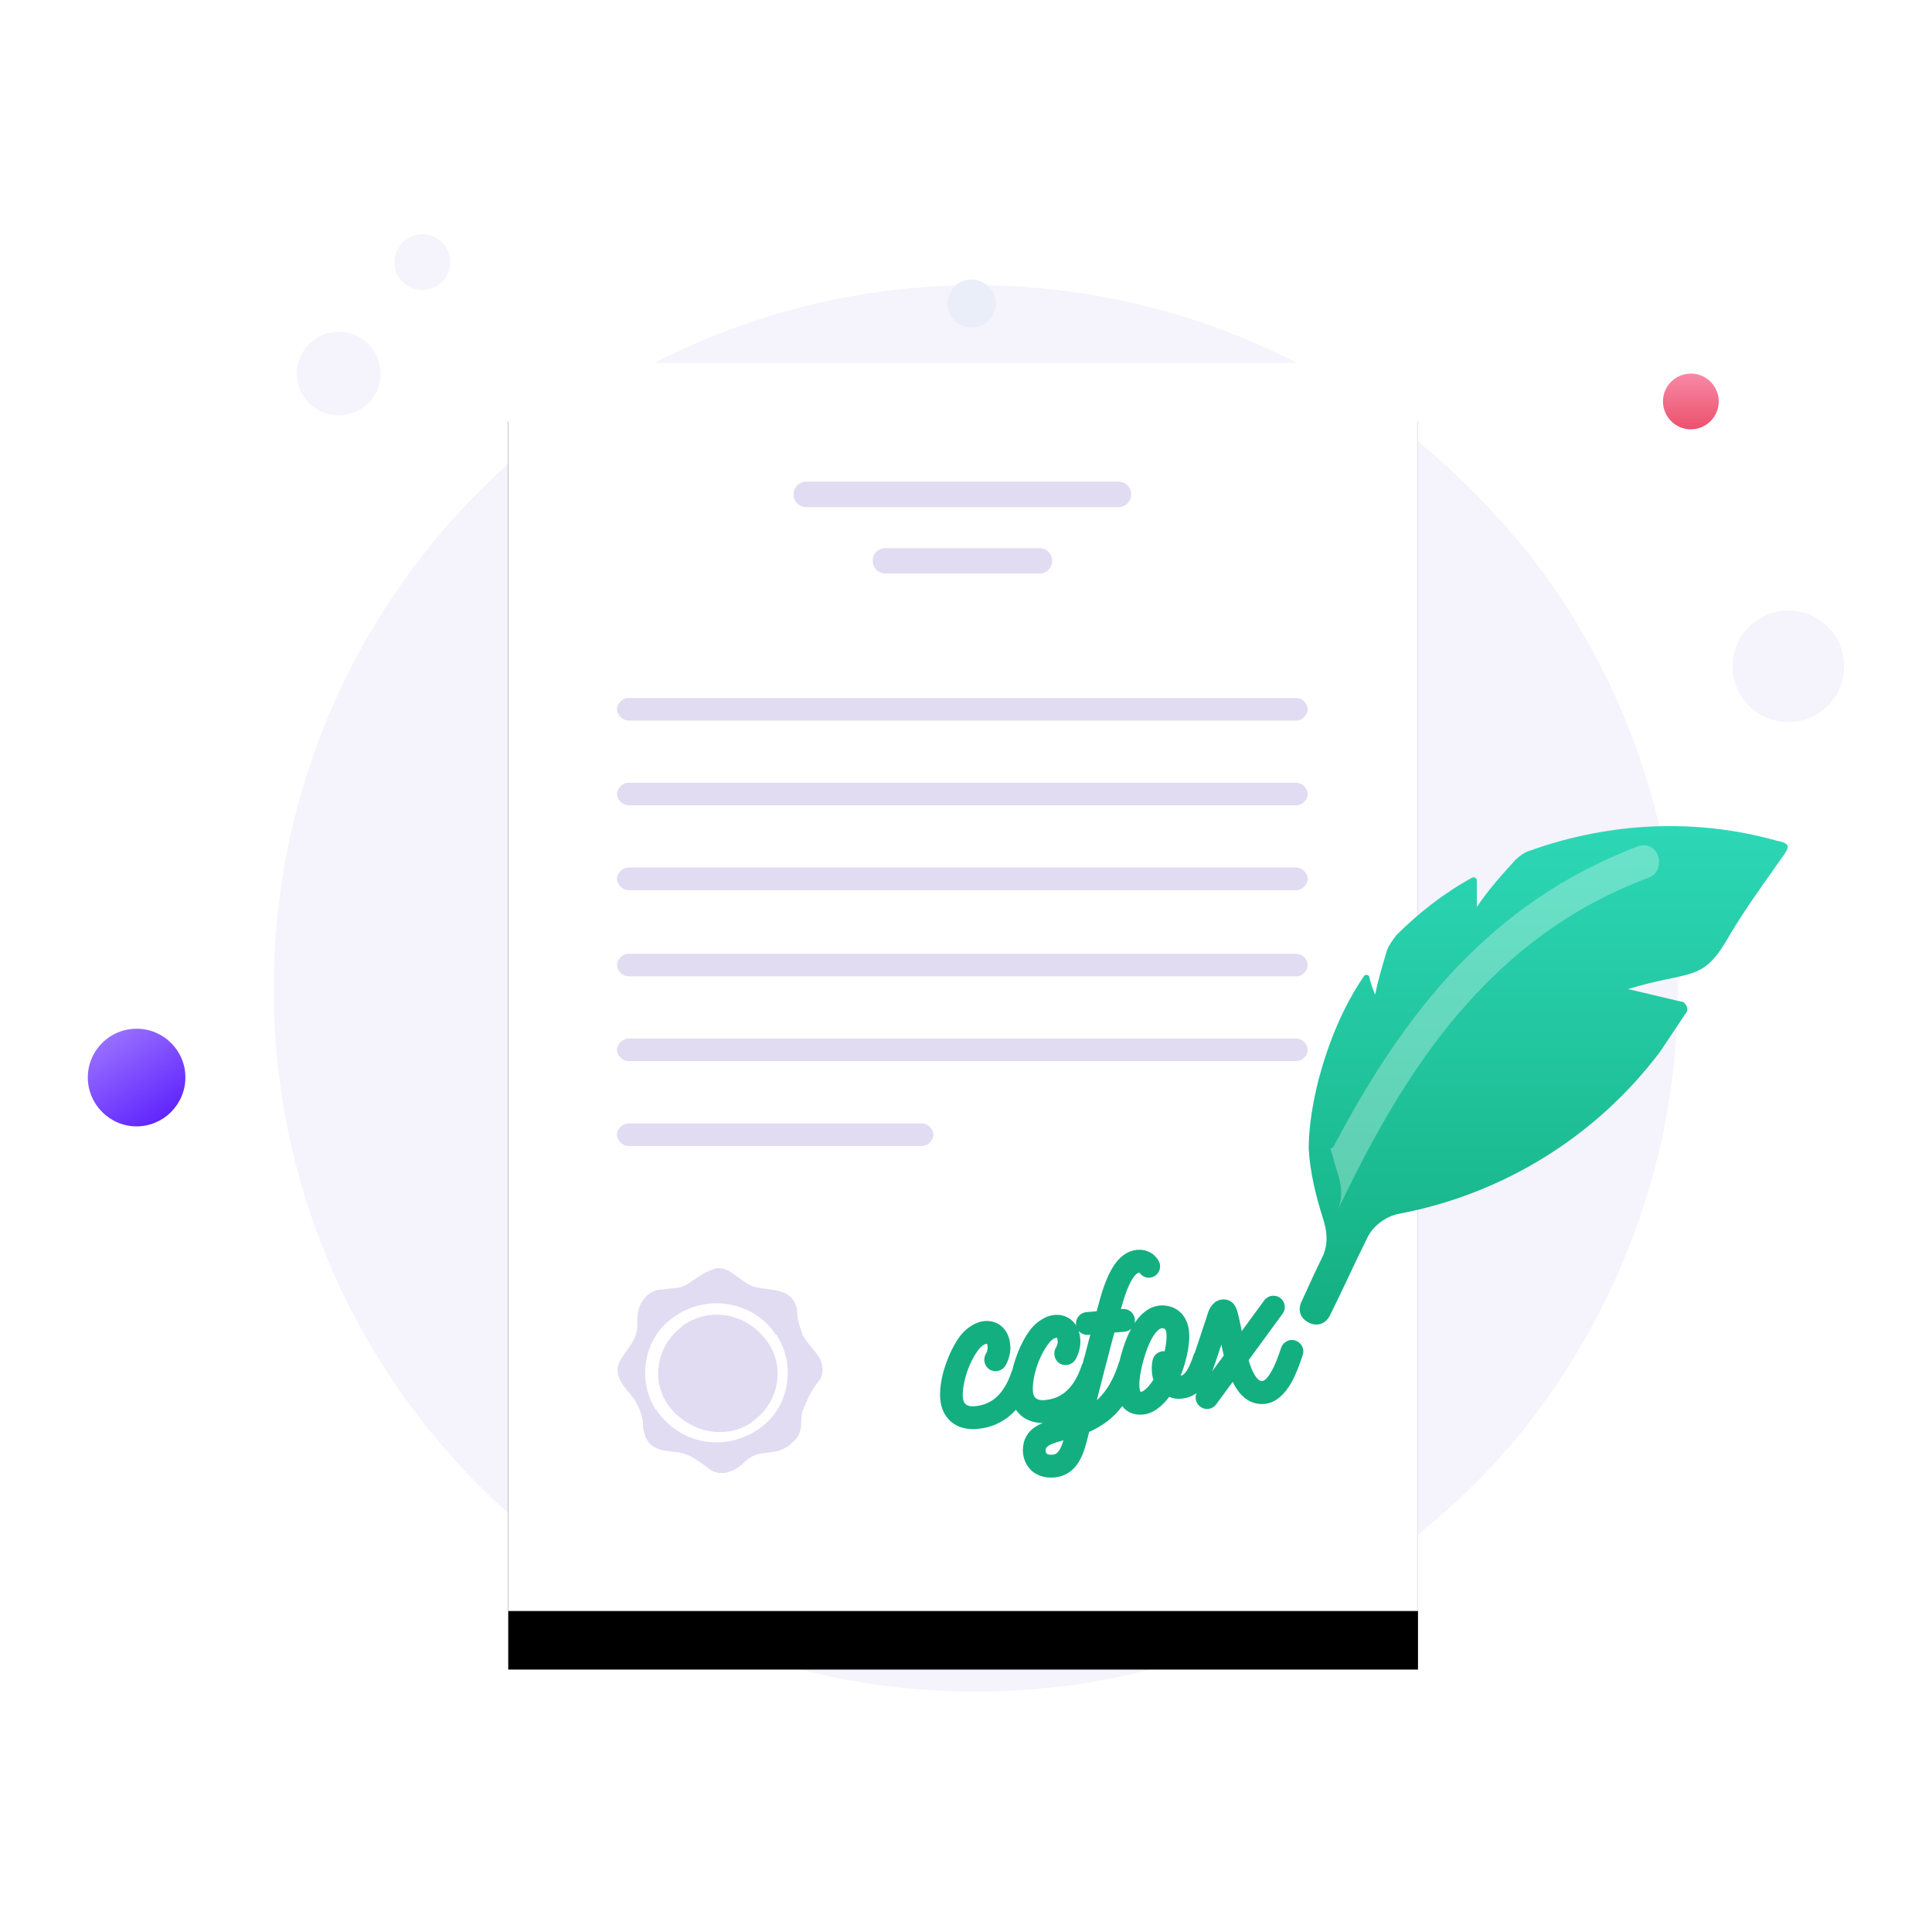 <?xml version="1.0" encoding="UTF-8"?>
<svg width="132px" height="132px" viewBox="0 0 132 132" version="1.1" xmlns="http://www.w3.org/2000/svg" xmlns:xlink="http://www.w3.org/1999/xlink">
    <!-- Generator: Sketch 63.1 (92452) - https://sketch.com -->
    <desc>Created with Sketch.</desc>
    <defs>
        <linearGradient x1="23.281%" y1="9.124%" x2="78.837%" y2="92.468%" id="linearGradient-1">
            <stop stop-color="#966EFF" offset="0%"></stop>
            <stop stop-color="#6024FD" offset="100%"></stop>
        </linearGradient>
        <linearGradient x1="50%" y1="0%" x2="50%" y2="100%" id="linearGradient-2">
            <stop stop-color="#F789A6" offset="0%"></stop>
            <stop stop-color="#EC516D" offset="100%"></stop>
        </linearGradient>
        <polygon id="path-3" points="90.881 8.794 28.724 8.794 28.724 94.07 90.881 94.07"></polygon>
        <filter x="-41.8%" y="-25.8%" width="183.7%" height="161.0%" filterUnits="objectBoundingBox" id="filter-4">
            <feOffset dx="0" dy="4" in="SourceAlpha" result="shadowOffsetOuter1"></feOffset>
            <feGaussianBlur stdDeviation="8" in="shadowOffsetOuter1" result="shadowBlurOuter1"></feGaussianBlur>
            <feColorMatrix values="0 0 0 0 0.416   0 0 0 0 0.271   0 0 0 0 1  0 0 0 0.2 0" type="matrix" in="shadowBlurOuter1"></feColorMatrix>
        </filter>
        <linearGradient x1="50%" y1="0%" x2="50%" y2="100%" id="linearGradient-5">
            <stop stop-color="#2DD8B7" offset="0%"></stop>
            <stop stop-color="#14AF81" offset="100%"></stop>
        </linearGradient>
    </defs>
    <g id="首页&amp;登录&amp;注册&amp;忘记密码" stroke="none" strokeWidth="1" fill="none" fillRule="evenodd">
        <g id="Home_完成注册" transform="translate(-1304, -160)">
            <g id="编组-22">
                <g id="编组-9" transform="translate(1170, 120)">
                    <g id="编组-3" transform="translate(134, 40)">
                        <rect id="矩形" x="0" y="0" width="132" height="132"></rect>
                        <g id="19" transform="translate(6, 16)">
                            <g id="47">
                                <path d="M108.64,51.575 C108.64,62.489 104.972,72.537 98.891,80.651 C95.61,84.994 91.46,88.756 86.828,91.756 C79.299,96.679 70.323,99.575 60.671,99.575 C34.129,99.575 12.702,78.041 12.702,51.575 C12.702,25.022 34.129,3.489 60.671,3.489 C70.323,3.489 79.299,6.384 86.828,11.213 C91.46,14.203 95.513,18.07 98.891,22.413 C105.069,30.527 108.64,40.67 108.64,51.575 Z" id="Path" fill="#F5F3FB" fillRule="nonzero"></path>
                                <path d="M18.026,12.238 C19.526,11.758 20.347,10.14 19.859,8.636 C19.372,7.133 17.761,6.319 16.26,6.809 C14.759,7.29 13.939,8.908 14.426,10.411 C14.914,11.904 16.526,12.729 18.026,12.238 Z" id="Path" fill="#F5F3FB" fillRule="nonzero"></path>
                                <path d="M23.446,3.717 C24.447,3.396 24.994,2.313 24.668,1.319 C24.343,0.313 23.269,-0.228 22.268,0.092 C21.268,0.424 20.721,1.496 21.046,2.49 C21.372,3.496 22.446,4.049 23.446,3.717 Z" id="Path" fill="#F5F3FB" fillRule="nonzero"></path>
                                <path d="M3.333,60.957 C5.173,60.957 6.667,59.448 6.667,57.611 C6.667,55.775 5.173,54.286 3.333,54.286 C1.492,54.286 0,55.775 0,57.611 C0,59.448 1.492,60.957 3.333,60.957 Z" id="Path" fill="url(#linearGradient-1)" fillRule="nonzero"></path>
                                <path d="M118.76,32.336 C120.313,30.911 120.422,28.508 119.003,26.955 C117.583,25.402 115.174,25.293 113.621,26.707 C112.068,28.132 111.959,30.535 113.378,32.088 C114.798,33.651 117.207,33.76 118.76,32.336 Z" id="Path" fill="#F5F3FB" fillRule="nonzero"></path>
                                <path d="M109.523,13.333 C110.576,13.333 111.429,12.478 111.429,11.423 C111.429,10.379 110.576,9.524 109.523,9.524 C108.472,9.524 107.619,10.379 107.619,11.423 C107.619,12.478 108.472,13.333 109.523,13.333 Z" id="Path" fill="url(#linearGradient-2)"></path>
                                <path d="M60.382,6.384 C61.288,6.384 62.022,5.651 62.022,4.746 C62.022,3.832 61.288,3.098 60.382,3.098 C59.475,3.098 58.741,3.832 58.741,4.746 C58.741,5.651 59.475,6.384 60.382,6.384 Z" id="Path" fill="#EAEEF9" fillRule="nonzero"></path>
                                <g id="Path" fillRule="nonzero">
                                    <use fill="black" fill-opacity="1" filter="url(#filter-4)" xlink:href="#path-3"></use>
                                    <use fill="#FFFFFF" xlink:href="#path-3"></use>
                                </g>
                                <path d="M36.928,33.232 C36.542,33.232 36.155,32.841 36.155,32.46 C36.155,32.07 36.542,31.689 36.928,31.689 L82.58,31.689 C82.967,31.689 83.352,32.07 83.352,32.46 C83.352,32.841 82.967,33.232 82.58,33.232 L36.928,33.232 Z" id="Path" fill="#E1DCF2" fillRule="nonzero"></path>
                                <path d="M36.928,39.022 C36.542,39.022 36.155,38.641 36.155,38.251 C36.155,37.87 36.542,37.479 36.928,37.479 L82.58,37.479 C82.967,37.479 83.352,37.87 83.352,38.251 C83.352,38.641 82.967,39.022 82.58,39.022 L36.928,39.022 Z" id="Path" fill="#E1DCF2" fillRule="nonzero"></path>
                                <path d="M36.928,44.822 C36.542,44.822 36.155,44.432 36.155,44.041 C36.155,43.66 36.542,43.27 36.928,43.27 L82.58,43.27 C82.967,43.27 83.352,43.66 83.352,44.041 C83.352,44.432 82.967,44.822 82.58,44.822 L36.928,44.822 Z" id="Path" fill="#E1DCF2" fillRule="nonzero"></path>
                                <path d="M36.928,50.708 C36.542,50.708 36.155,50.327 36.155,49.937 C36.155,49.546 36.542,49.165 36.928,49.165 L82.58,49.165 C82.967,49.165 83.352,49.546 83.352,49.937 C83.352,50.327 82.967,50.708 82.58,50.708 L36.928,50.708 Z" id="Path" fill="#E1DCF2" fillRule="nonzero"></path>
                                <path d="M36.928,56.498 C36.542,56.498 36.155,56.117 36.155,55.727 C36.155,55.346 36.542,54.956 36.928,54.956 L82.58,54.956 C82.967,54.956 83.352,55.346 83.352,55.727 C83.352,56.117 82.967,56.498 82.58,56.498 L36.928,56.498 Z" id="Path" fill="#E1DCF2" fillRule="nonzero"></path>
                                <path d="M36.928,62.298 C36.542,62.298 36.155,61.908 36.155,61.527 C36.155,61.137 36.542,60.756 36.928,60.756 L57.004,60.756 C57.39,60.756 57.775,61.137 57.775,61.527 C57.775,61.908 57.39,62.298 57.004,62.298 L36.928,62.298 Z" id="Path" fill="#E1DCF2" fillRule="nonzero"></path>
                                <path d="M70.419,18.651 L49.089,18.651 C48.607,18.651 48.22,18.26 48.22,17.775 C48.22,17.298 48.607,16.908 49.089,16.908 L70.419,16.908 C70.902,16.908 71.288,17.298 71.288,17.775 C71.288,18.26 70.902,18.651 70.419,18.651 Z" id="Path" fill="#E1DCF2" fillRule="nonzero"></path>
                                <path d="M65.014,23.184 L54.494,23.184 C54.011,23.184 53.626,22.803 53.626,22.317 C53.626,21.832 54.011,21.451 54.494,21.451 L65.014,21.451 C65.497,21.451 65.883,21.832 65.883,22.317 C65.883,22.803 65.497,23.184 65.014,23.184 Z" id="Path" fill="#E1DCF2" fillRule="nonzero"></path>
                                <path d="M62.295,79.72 C62.949,79.295 63.564,78.603 64.061,77.471 C64.114,77.338 64.061,77.165 63.917,77.099 C63.773,77.045 63.616,77.112 63.551,77.245 C63.119,78.257 62.569,78.882 62.007,79.241 C61.444,79.601 60.842,79.707 60.292,79.694 L60.266,79.694 C59.926,79.681 59.625,79.574 59.429,79.374 C59.243,79.209 59.129,78.949 59.115,78.594 L59.115,78.43 C59.141,77.884 59.324,77.245 59.586,76.633 C59.861,76.007 60.24,75.408 60.62,75.009 C60.764,74.849 60.934,74.73 61.091,74.637 C61.248,74.57 61.405,74.517 61.536,74.517 L61.575,74.517 C61.719,74.53 61.85,74.583 61.941,74.69 C62.046,74.796 62.098,74.983 62.098,75.222 L62.098,75.275 L62.098,75.275 C62.098,75.395 62.072,75.528 62.02,75.648 C61.981,75.768 61.928,75.888 61.837,75.994 C61.758,76.127 61.784,76.3 61.902,76.393 C62.033,76.473 62.203,76.447 62.295,76.327 C62.399,76.167 62.491,76.007 62.543,75.834 C62.592,75.705 62.627,75.567 62.641,75.434 L62.648,75.302 L62.648,75.222 L62.648,75.222 C62.648,74.836 62.543,74.53 62.36,74.317 C62.164,74.091 61.889,73.971 61.601,73.958 L61.536,73.958 C61.313,73.958 61.078,74.024 60.855,74.144 C60.633,74.251 60.41,74.41 60.214,74.61 C59.795,75.062 59.39,75.715 59.089,76.407 C58.788,77.072 58.591,77.791 58.565,78.403 L58.565,78.443 C58.552,79.042 58.735,79.481 59.049,79.787 C59.35,80.08 59.769,80.226 60.24,80.253 L60.279,80.253 C60.934,80.279 61.627,80.146 62.295,79.72 Z M67.097,79.72 C67.752,79.295 68.367,78.603 68.864,77.471 C68.916,77.338 68.864,77.165 68.72,77.099 C68.576,77.045 68.419,77.112 68.354,77.245 C67.922,78.257 67.372,78.882 66.809,79.241 C66.247,79.601 65.645,79.707 65.095,79.694 L65.069,79.694 C64.729,79.681 64.428,79.574 64.231,79.374 C64.045,79.209 63.932,78.949 63.918,78.594 L63.917,78.43 C63.944,77.884 64.127,77.245 64.388,76.633 C64.663,76.007 65.043,75.408 65.422,75.009 C65.566,74.849 65.736,74.73 65.893,74.637 C66.05,74.57 66.207,74.517 66.338,74.517 L66.378,74.517 C66.521,74.53 66.652,74.583 66.744,74.69 C66.849,74.796 66.901,74.983 66.901,75.222 L66.901,75.275 L66.901,75.275 C66.901,75.395 66.875,75.528 66.822,75.648 C66.783,75.768 66.731,75.888 66.639,75.994 C66.561,76.127 66.587,76.3 66.705,76.393 C66.836,76.473 67.006,76.447 67.097,76.327 C67.202,76.167 67.294,76.007 67.346,75.834 C67.395,75.705 67.429,75.567 67.443,75.434 L67.451,75.302 L67.451,75.222 L67.451,75.222 C67.451,74.836 67.346,74.53 67.163,74.317 C66.966,74.091 66.692,73.971 66.404,73.958 L66.338,73.958 C66.116,73.958 65.88,74.024 65.658,74.144 C65.435,74.251 65.213,74.41 65.017,74.61 C64.598,75.062 64.192,75.715 63.891,76.407 C63.59,77.072 63.394,77.791 63.368,78.403 L63.368,78.443 C63.355,79.042 63.538,79.481 63.852,79.787 C64.153,80.08 64.572,80.226 65.043,80.253 L65.082,80.253 C65.736,80.279 66.43,80.146 67.097,79.72 Z M65.435,84.019 C66.063,83.993 66.482,83.673 66.796,83.194 C67.084,82.768 67.267,82.223 67.451,81.69 L67.608,81.224 C67.843,81.158 68.079,81.078 68.301,80.972 C68.903,80.719 69.479,80.346 70.002,79.774 C70.526,79.215 70.997,78.469 71.429,77.458 C71.481,77.325 71.416,77.152 71.272,77.099 C71.141,77.032 70.971,77.099 70.918,77.245 C70.526,78.19 70.081,78.882 69.597,79.388 C69.126,79.893 68.628,80.226 68.092,80.452 C68.013,80.492 67.922,80.519 67.83,80.559 C68.013,80.013 68.197,79.481 68.38,78.949 C68.641,78.217 68.864,77.578 69.073,76.979 L69.073,76.966 L69.178,76.699 C69.348,76.194 69.636,75.395 69.963,74.517 L71.01,74.517 C71.154,74.517 71.285,74.397 71.285,74.237 C71.285,74.091 71.154,73.958 71.01,73.958 L70.173,73.958 C70.29,73.625 70.421,73.279 70.552,72.96 C70.892,72.055 71.233,71.429 71.573,71.03 C71.861,70.697 72.162,70.551 72.463,70.591 C72.528,70.604 72.607,70.631 72.659,70.67 C72.711,70.71 72.764,70.764 72.803,70.83 C72.868,70.977 73.038,71.03 73.169,70.963 C73.3,70.897 73.366,70.724 73.287,70.591 C73.224,70.463 73.145,70.352 73.055,70.272 L72.986,70.218 C72.842,70.112 72.685,70.058 72.528,70.032 C72.044,69.965 71.586,70.165 71.154,70.657 C70.775,71.096 70.395,71.788 70.029,72.747 L69.584,73.958 L69.584,73.958 L68.524,73.958 C68.367,73.958 68.249,74.091 68.249,74.237 C68.249,74.397 68.367,74.517 68.524,74.517 L69.374,74.517 C69.073,75.329 68.825,76.047 68.655,76.513 L68.563,76.766 L68.55,76.779 C68.301,77.511 68.066,78.19 67.856,78.762 L67.176,80.759 L67.176,80.759 C66.822,80.852 66.482,80.905 66.155,80.972 C64.938,81.198 63.996,81.371 63.878,82.529 L63.878,82.715 L63.878,82.715 C63.891,83.021 63.996,83.327 64.205,83.567 C64.415,83.793 64.729,83.966 65.147,84.006 C65.239,84.019 65.331,84.019 65.435,84.019 Z M65.422,83.46 C65.344,83.46 65.265,83.46 65.2,83.447 C64.925,83.42 64.742,83.327 64.611,83.181 C64.493,83.048 64.441,82.875 64.428,82.702 L64.428,82.582 L64.428,82.582 C64.506,81.85 65.265,81.703 66.247,81.53 C66.482,81.477 66.718,81.437 66.966,81.384 L66.927,81.517 C66.781,81.939 66.636,82.371 66.44,82.721 L66.338,82.888 C66.129,83.207 65.841,83.447 65.422,83.46 Z M71.769,80.266 C72.397,80.266 73.065,79.72 73.549,79.055 C73.719,79.201 73.915,79.308 74.125,79.374 C74.242,79.401 74.36,79.414 74.491,79.414 C74.975,79.414 75.342,79.215 75.643,78.922 C75.917,78.642 76.114,78.296 76.297,77.95 C76.336,77.871 76.375,77.791 76.415,77.724 C76.454,77.631 76.48,77.551 76.519,77.458 C76.585,77.325 76.506,77.152 76.375,77.099 C76.231,77.032 76.061,77.099 76.009,77.245 C75.97,77.338 75.944,77.418 75.904,77.485 C75.865,77.564 75.839,77.631 75.8,77.698 C75.656,77.99 75.472,78.296 75.25,78.523 C75.054,78.722 74.805,78.855 74.491,78.855 C74.412,78.855 74.334,78.842 74.269,78.829 C74.111,78.789 73.968,78.696 73.876,78.576 C74.465,77.564 74.884,76.3 74.897,75.462 C74.91,74.983 74.779,74.637 74.57,74.384 C74.321,74.091 73.968,73.958 73.588,73.944 L73.575,73.944 C72.855,73.944 72.227,74.557 71.743,75.368 C71.036,76.566 69.623,80.266 71.769,80.266 Z M71.769,79.707 C70.46,79.707 71.717,76.5 72.227,75.661 C72.607,74.996 73.078,74.503 73.575,74.503 C73.811,74.517 74.02,74.597 74.151,74.756 C74.282,74.903 74.36,75.129 74.347,75.448 C74.334,76.061 74.085,76.939 73.693,77.737 C73.706,77.644 73.719,77.538 73.758,77.431 C73.797,77.272 73.706,77.125 73.562,77.085 C73.405,77.045 73.261,77.125 73.222,77.285 C73.156,77.511 73.13,77.724 73.13,77.924 C73.13,78.163 73.156,78.363 73.235,78.549 C72.803,79.175 72.253,79.707 71.769,79.707 Z M76.441,80.173 L78.286,78.07 C78.574,79.268 79.071,80.266 80.092,80.266 C80.694,80.266 81.204,79.814 81.623,79.228 C82.002,78.682 82.303,78.004 82.539,77.471 C82.604,77.325 82.539,77.165 82.395,77.099 C82.264,77.032 82.094,77.099 82.029,77.245 C81.806,77.751 81.518,78.403 81.165,78.895 C80.851,79.361 80.484,79.694 80.092,79.694 C79.333,79.694 78.953,78.709 78.744,77.551 L81.492,74.41 C81.597,74.304 81.584,74.117 81.479,74.024 C81.361,73.918 81.191,73.931 81.086,74.038 L78.626,76.846 C78.574,76.46 78.535,76.087 78.495,75.741 C78.43,75.182 78.378,74.69 78.299,74.33 C78.273,74.224 78.247,74.157 78.207,74.091 L78.194,74.064 C78.116,73.958 78.011,73.905 77.867,73.905 C77.462,73.905 77.291,74.33 77.174,74.623 C77.161,74.65 77.147,74.69 77.147,74.703 C76.99,75.062 76.794,75.502 76.611,75.941 C76.349,76.54 76.088,77.152 75.839,77.698 C75.773,77.831 75.839,78.004 75.97,78.07 C76.114,78.137 76.271,78.07 76.336,77.924 C76.572,77.405 76.847,76.779 77.108,76.167 C77.291,75.754 77.475,75.342 77.645,74.943 L77.684,74.836 L77.684,74.836 C77.723,74.756 77.749,74.676 77.789,74.597 C77.854,74.916 77.893,75.342 77.946,75.808 C77.998,76.3 78.064,76.846 78.155,77.378 L76.022,79.8 C75.917,79.92 75.93,80.093 76.048,80.2 C76.166,80.306 76.336,80.293 76.441,80.173 Z" id="ccfox" stroke="#14AF81" strokeWidth="0.5" fill="#14AF81" fillRule="nonzero" stroke-linejoin="round" transform="translate(70.564, 77.019) rotate(-5) translate(-70.564, -77.019) "></path>
                                <path d="M115.748,42.594 C114.396,44.527 113.045,46.356 111.887,48.384 C110.246,51.089 109.377,50.317 105.228,51.575 L108.895,52.441 C108.991,52.441 108.991,52.441 109.088,52.537 C109.281,52.727 109.377,53.022 109.185,53.213 C108.606,54.079 108.027,54.956 107.448,55.822 C103.104,61.613 96.733,65.575 89.591,66.927 C88.627,67.117 87.757,67.794 87.371,68.67 C86.503,70.403 85.73,72.146 84.862,73.879 C84.572,74.46 83.993,74.651 83.414,74.365 C82.835,74.07 82.642,73.498 82.931,72.917 C83.414,71.851 83.897,70.794 84.379,69.822 C84.766,68.956 84.67,68.089 84.379,67.213 C83.897,65.67 83.51,64.127 83.414,62.489 C83.414,60.937 83.704,59.298 84.09,57.756 C84.766,55.241 85.73,52.832 87.178,50.708 L87.275,50.603 C87.371,50.603 87.565,50.603 87.565,50.803 C87.661,51.184 87.757,51.479 87.95,51.956 C88.144,50.994 88.433,50.032 88.723,49.06 C88.819,48.679 89.109,48.289 89.398,47.898 C90.943,46.356 92.68,45.003 94.61,43.946 L94.707,43.946 C94.804,43.946 94.9,44.041 94.9,44.137 C94.9,44.717 94.9,45.394 94.9,45.975 C95.672,44.813 96.541,43.851 97.506,42.784 C97.795,42.498 98.182,42.203 98.568,42.108 C103.972,40.175 109.86,39.889 115.362,41.432 C116.327,41.622 116.327,41.822 115.748,42.594 Z" id="Path" fill="url(#linearGradient-5)"></path>
                                <path d="M106.71,43.937 C95.804,47.994 90.012,56.975 85.379,66.727 C85.766,65.86 85.669,64.994 85.379,64.117 C85.187,63.537 85.09,63.06 84.897,62.479 C84.993,62.479 84.993,62.384 85.09,62.384 C89.819,53.403 95.707,45.679 105.938,41.813 C106.517,41.622 107.096,41.908 107.289,42.489 C107.482,43.165 107.192,43.746 106.71,43.937 Z" id="Path" fill="#FFFFFF" fillRule="nonzero" opacity="0.3"></path>
                                <path d="M44.882,83.879 C44.206,84.556 43.241,84.946 42.469,84.365 C41.31,83.498 40.925,83.298 40.152,83.203 C39.188,83.108 38.319,83.013 38.029,81.946 C37.932,81.66 37.932,81.47 37.932,81.175 C37.836,80.498 37.547,79.822 37.064,79.251 C36.389,78.47 35.906,77.794 36.389,76.927 C36.968,75.965 37.547,75.575 37.547,74.422 C37.547,74.032 37.547,73.746 37.643,73.451 C37.836,72.679 38.511,72.098 39.284,72.098 C39.573,72.098 39.863,72.003 40.152,72.003 C41.117,71.908 41.407,71.232 42.662,70.746 C43.048,70.556 43.434,70.651 43.82,70.841 C44.11,71.041 44.399,71.232 44.786,71.517 C45.654,72.194 46.233,71.908 47.488,72.289 C48.067,72.489 48.356,72.965 48.453,73.451 C48.453,74.032 48.646,74.708 48.839,75.194 C49.322,76.156 50.287,76.641 50.19,77.698 C50.19,77.898 50.093,78.184 49.997,78.279 C49.514,78.86 49.129,79.632 48.839,80.403 C48.743,80.698 48.743,80.889 48.743,81.175 C48.743,81.756 48.55,82.241 48.164,82.527 C47.005,83.689 45.944,82.822 44.882,83.879 Z M38.898,80.403 C40.442,82.622 43.337,83.203 45.654,81.756 C47.874,80.403 48.453,77.413 47.102,75.289 C47.102,75.289 47.102,75.194 47.005,75.194 C45.557,72.965 42.469,72.394 40.249,73.841 C38.029,75.194 37.45,78.184 38.801,80.308 C38.898,80.308 38.898,80.403 38.898,80.403 Z" id="Shape" fill="#E1DCF2" fillRule="nonzero"></path>
                                <path d="M40.731,74.517 C42.566,73.26 45.075,73.746 46.426,75.67 C47.681,77.413 47.198,79.822 45.461,81.079 L45.365,81.175 C43.53,82.432 41.021,81.851 39.67,80.022 C38.415,78.279 38.898,75.87 40.635,74.613 C40.635,74.517 40.635,74.517 40.731,74.517 Z" id="Path" fill="#E1DCF2" fillRule="nonzero"></path>
                            </g>
                        </g>
                    </g>
                </g>
            </g>
        </g>
    </g>
</svg>